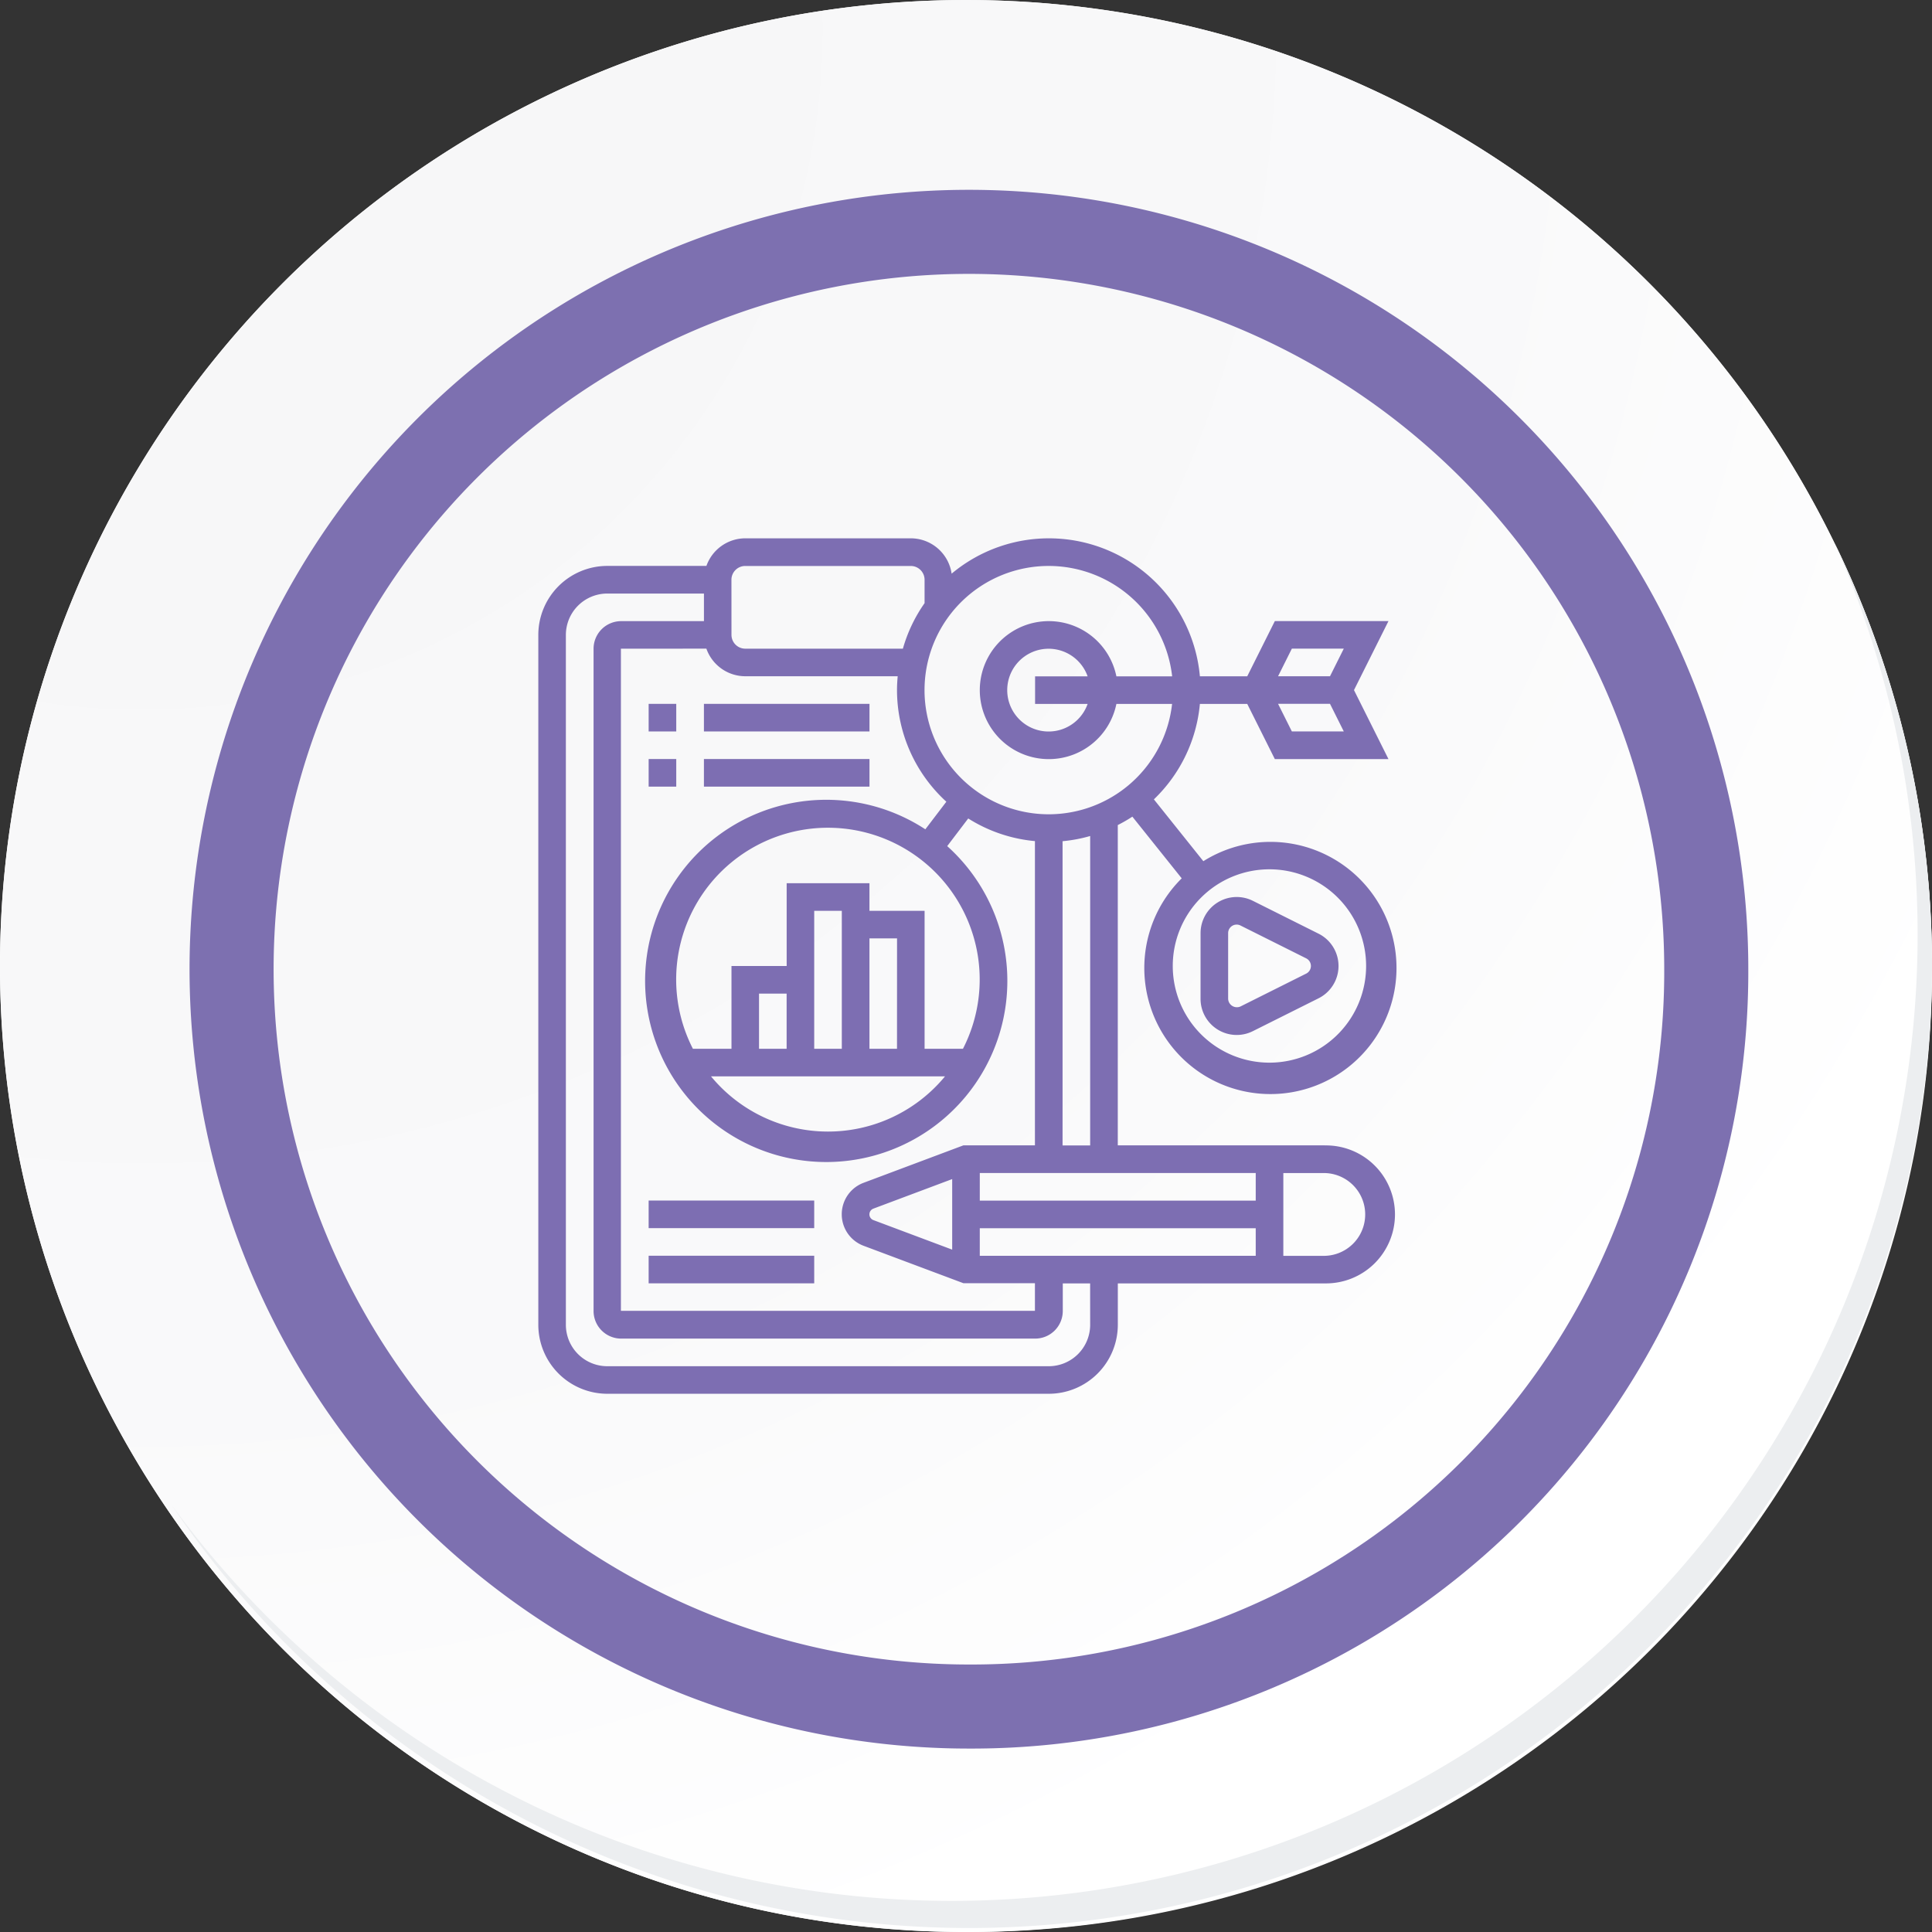 <svg xmlns="http://www.w3.org/2000/svg" xmlns:xlink="http://www.w3.org/1999/xlink" width="91.928" height="91.927" viewBox="0 0 91.928 91.927">
  <rect x="0" y="0" width="91.928" height="91.927" fill="#333333" stroke="none"/>
  <defs>
    <radialGradient id="radial-gradient" cx="0.076" cy="0.019" r="1.465" gradientTransform="translate(0.001)" gradientUnits="objectBoundingBox">
      <stop offset="0" stop-color="#f6f6f7"/>
      <stop offset="0.477" stop-color="#f9f9fa"/>
      <stop offset="0.715" stop-color="#fff"/>
    </radialGradient>
  </defs>
  <g id="Grupo_58717" data-name="Grupo 58717" transform="translate(12710.428 4343.319)">
    <g id="Grupo_58644" data-name="Grupo 58644" transform="translate(-12927.428 -5084.652)">
      <g id="Grupo_42274" data-name="Grupo 42274" transform="translate(142 768.333)">
        <g id="Grupo_18423" data-name="Grupo 18423" transform="translate(75 -27)">
          <g id="Grupo_18421" data-name="Grupo 18421">
            <g id="Grupo_18420" data-name="Grupo 18420">
              <g id="Grupo_18419" data-name="Grupo 18419">
                <path id="Trazado_40936" data-name="Trazado 40936" d="M286.55,2191.684a45.964,45.964,0,1,1-45.963-45.962A45.963,45.963,0,0,1,286.55,2191.684Z" transform="translate(-194.623 -2145.721)" fill="#fff"/>
              </g>
            </g>
          </g>
          <path id="Trazado_40937" data-name="Trazado 40937" d="M286.23,2191.334a45.963,45.963,0,1,0-45.963,45.965A45.782,45.782,0,0,0,286.23,2191.334Z" transform="translate(-194.303 -2145.372)" fill="url(#radial-gradient)"/>
          <path id="Trazado_40938" data-name="Trazado 40938" d="M272.56,2188.562a35.084,35.084,0,1,0-35.084,35.084A34.953,34.953,0,0,0,272.56,2188.562Z" transform="translate(-191.373 -2142.446)" fill="none" stroke="#7d70b0" stroke-miterlimit="10" stroke-width="4"/>
          <g id="Grupo_18422" data-name="Grupo 18422" transform="translate(8.143 25.805)">
            <path id="Trazado_40939" data-name="Trazado 40939" d="M279.682,2164.488a45.969,45.969,0,0,1-79.137,45.773,45.823,45.823,0,0,0,79.137-45.773Z" transform="translate(-200.545 -2164.488)" fill="#eceef0"/>
          </g>
        </g>
      </g>
    </g>
    <g id="Grupo_58646" data-name="Grupo 58646" transform="translate(-12876.058 -5792.253)">
      <path id="Trazado_17810" data-name="Trazado 17810" d="M228.663,1503.432h-9.847v-15.24a7.175,7.175,0,0,0,.694-.4l2.348,2.935a6,6,0,1,0,1.029-.816l-2.353-2.942a7.2,7.2,0,0,0,2.189-4.542h2.253l1.313,2.626h5.407l-1.641-3.283,1.641-3.283h-5.407l-1.313,2.626h-2.253a7.213,7.213,0,0,0-11.813-4.883,1.967,1.967,0,0,0-1.941-1.682h-7.878a1.967,1.967,0,0,0-1.848,1.313h-4.716a3.286,3.286,0,0,0-3.283,3.283v32.825a3.286,3.286,0,0,0,3.283,3.283h21.008a3.286,3.286,0,0,0,3.283-3.283V1510h9.847a3.283,3.283,0,1,0,0-6.565Zm1.969-8.535a4.6,4.6,0,1,1-4.6-4.6A4.6,4.6,0,0,1,230.632,1494.9Zm-3.533-11.16-.656-1.313h2.471l.656,1.313Zm0-3.939h2.471l-.656,1.313h-2.471Zm-27.858,0a1.966,1.966,0,0,0,1.848,1.313h7.255c-.02.217-.033.435-.033.656a7.2,7.2,0,0,0,2.348,5.314l-1,1.313a8.618,8.618,0,1,0,1.041.8l1-1.316a7.17,7.17,0,0,0,3.174,1.077v14.476h-3.4l-4.749,1.781a1.6,1.6,0,0,0,0,3l4.749,1.78h3.4v1.313h-19.7V1479.8Zm9.07,19.039H207v-5.252h1.313Zm-2.626,0h-1.313v-6.565h1.313Zm-2.626,0h-1.313v-2.626h1.313Zm7.536,1.313a7.213,7.213,0,0,1-11.133,0Zm.858-1.313h-1.829v-6.565H207v-1.313h-3.939v3.939h-2.626v3.939H198.6a7.221,7.221,0,1,1,12.849,0Zm-4.266,8.151a.291.291,0,0,1,0-.545l3.75-1.406v3.357Zm5.063,1.7v-1.313h13.13v1.313Zm13.13-2.626H212.25v-1.313h13.13Zm-7.878-2.626h-1.313v-14.476a7.107,7.107,0,0,0,1.313-.247Zm-1.969-27.573a5.915,5.915,0,0,1,5.87,5.252h-2.653a3.283,3.283,0,1,0,0,1.313H221.4a5.908,5.908,0,1,1-5.87-6.565Zm1.848,6.565a1.969,1.969,0,1,1,0-1.313h-2.5v1.313Zm-16.948-5.908a.657.657,0,0,1,.656-.656h7.878a.657.657,0,0,1,.656.656v1.113a7.169,7.169,0,0,0-1.032,2.166l-7.5,0a.657.657,0,0,1-.656-.656Zm17.069,35.451a1.972,1.972,0,0,1-1.969,1.97H194.525a1.972,1.972,0,0,1-1.97-1.97v-32.825a1.972,1.972,0,0,1,1.97-1.97h4.6v1.313h-3.939a1.314,1.314,0,0,0-1.313,1.313v31.512a1.314,1.314,0,0,0,1.313,1.313h19.7a1.314,1.314,0,0,0,1.313-1.313V1510H217.5Zm11.161-3.282h-1.97v-3.939h1.97a1.97,1.97,0,0,1,0,3.939Z" fill="#7d6eb2"/>
      <path id="Trazado_17811" data-name="Trazado 17811" d="M258.258,1515.692a1.72,1.72,0,0,0,2.487,1.538l3.128-1.564a1.719,1.719,0,0,0,0-3.075l-3.127-1.564a1.72,1.72,0,0,0-2.487,1.538Zm1.313-3.127a.406.406,0,0,1,.406-.406.4.4,0,0,1,.181.043l3.127,1.563a.406.406,0,0,1,0,.726l-3.127,1.564a.417.417,0,0,1-.587-.363Z" transform="translate(-35.504 -19.231)" fill="#7d6eb2"/>
      <path id="Trazado_17812" data-name="Trazado 17812" d="M202.411,1541.561h7.878v1.313h-7.878Z" transform="translate(-5.917 -35.503)" fill="#7d6eb2"/>
      <path id="Trazado_17813" data-name="Trazado 17813" d="M202.411,1547.146h7.878v1.313h-7.878Z" transform="translate(-5.917 -38.462)" fill="#7d6eb2"/>
      <path id="Trazado_17814" data-name="Trazado 17814" d="M202.411,1491.3h1.313v1.313h-1.313Z" transform="translate(-5.917 -8.875)" fill="#7d6eb2"/>
      <path id="Trazado_17815" data-name="Trazado 17815" d="M208,1491.3h7.878v1.313H208Z" transform="translate(-8.876 -8.875)" fill="#7d6eb2"/>
      <path id="Trazado_17816" data-name="Trazado 17816" d="M202.411,1496.884h1.313v1.313h-1.313Z" transform="translate(-5.917 -11.834)" fill="#7d6eb2"/>
      <path id="Trazado_17817" data-name="Trazado 17817" d="M208,1496.884h7.878v1.313H208Z" transform="translate(-8.876 -11.834)" fill="#7d6eb2"/>
    </g>
  </g>
</svg>
